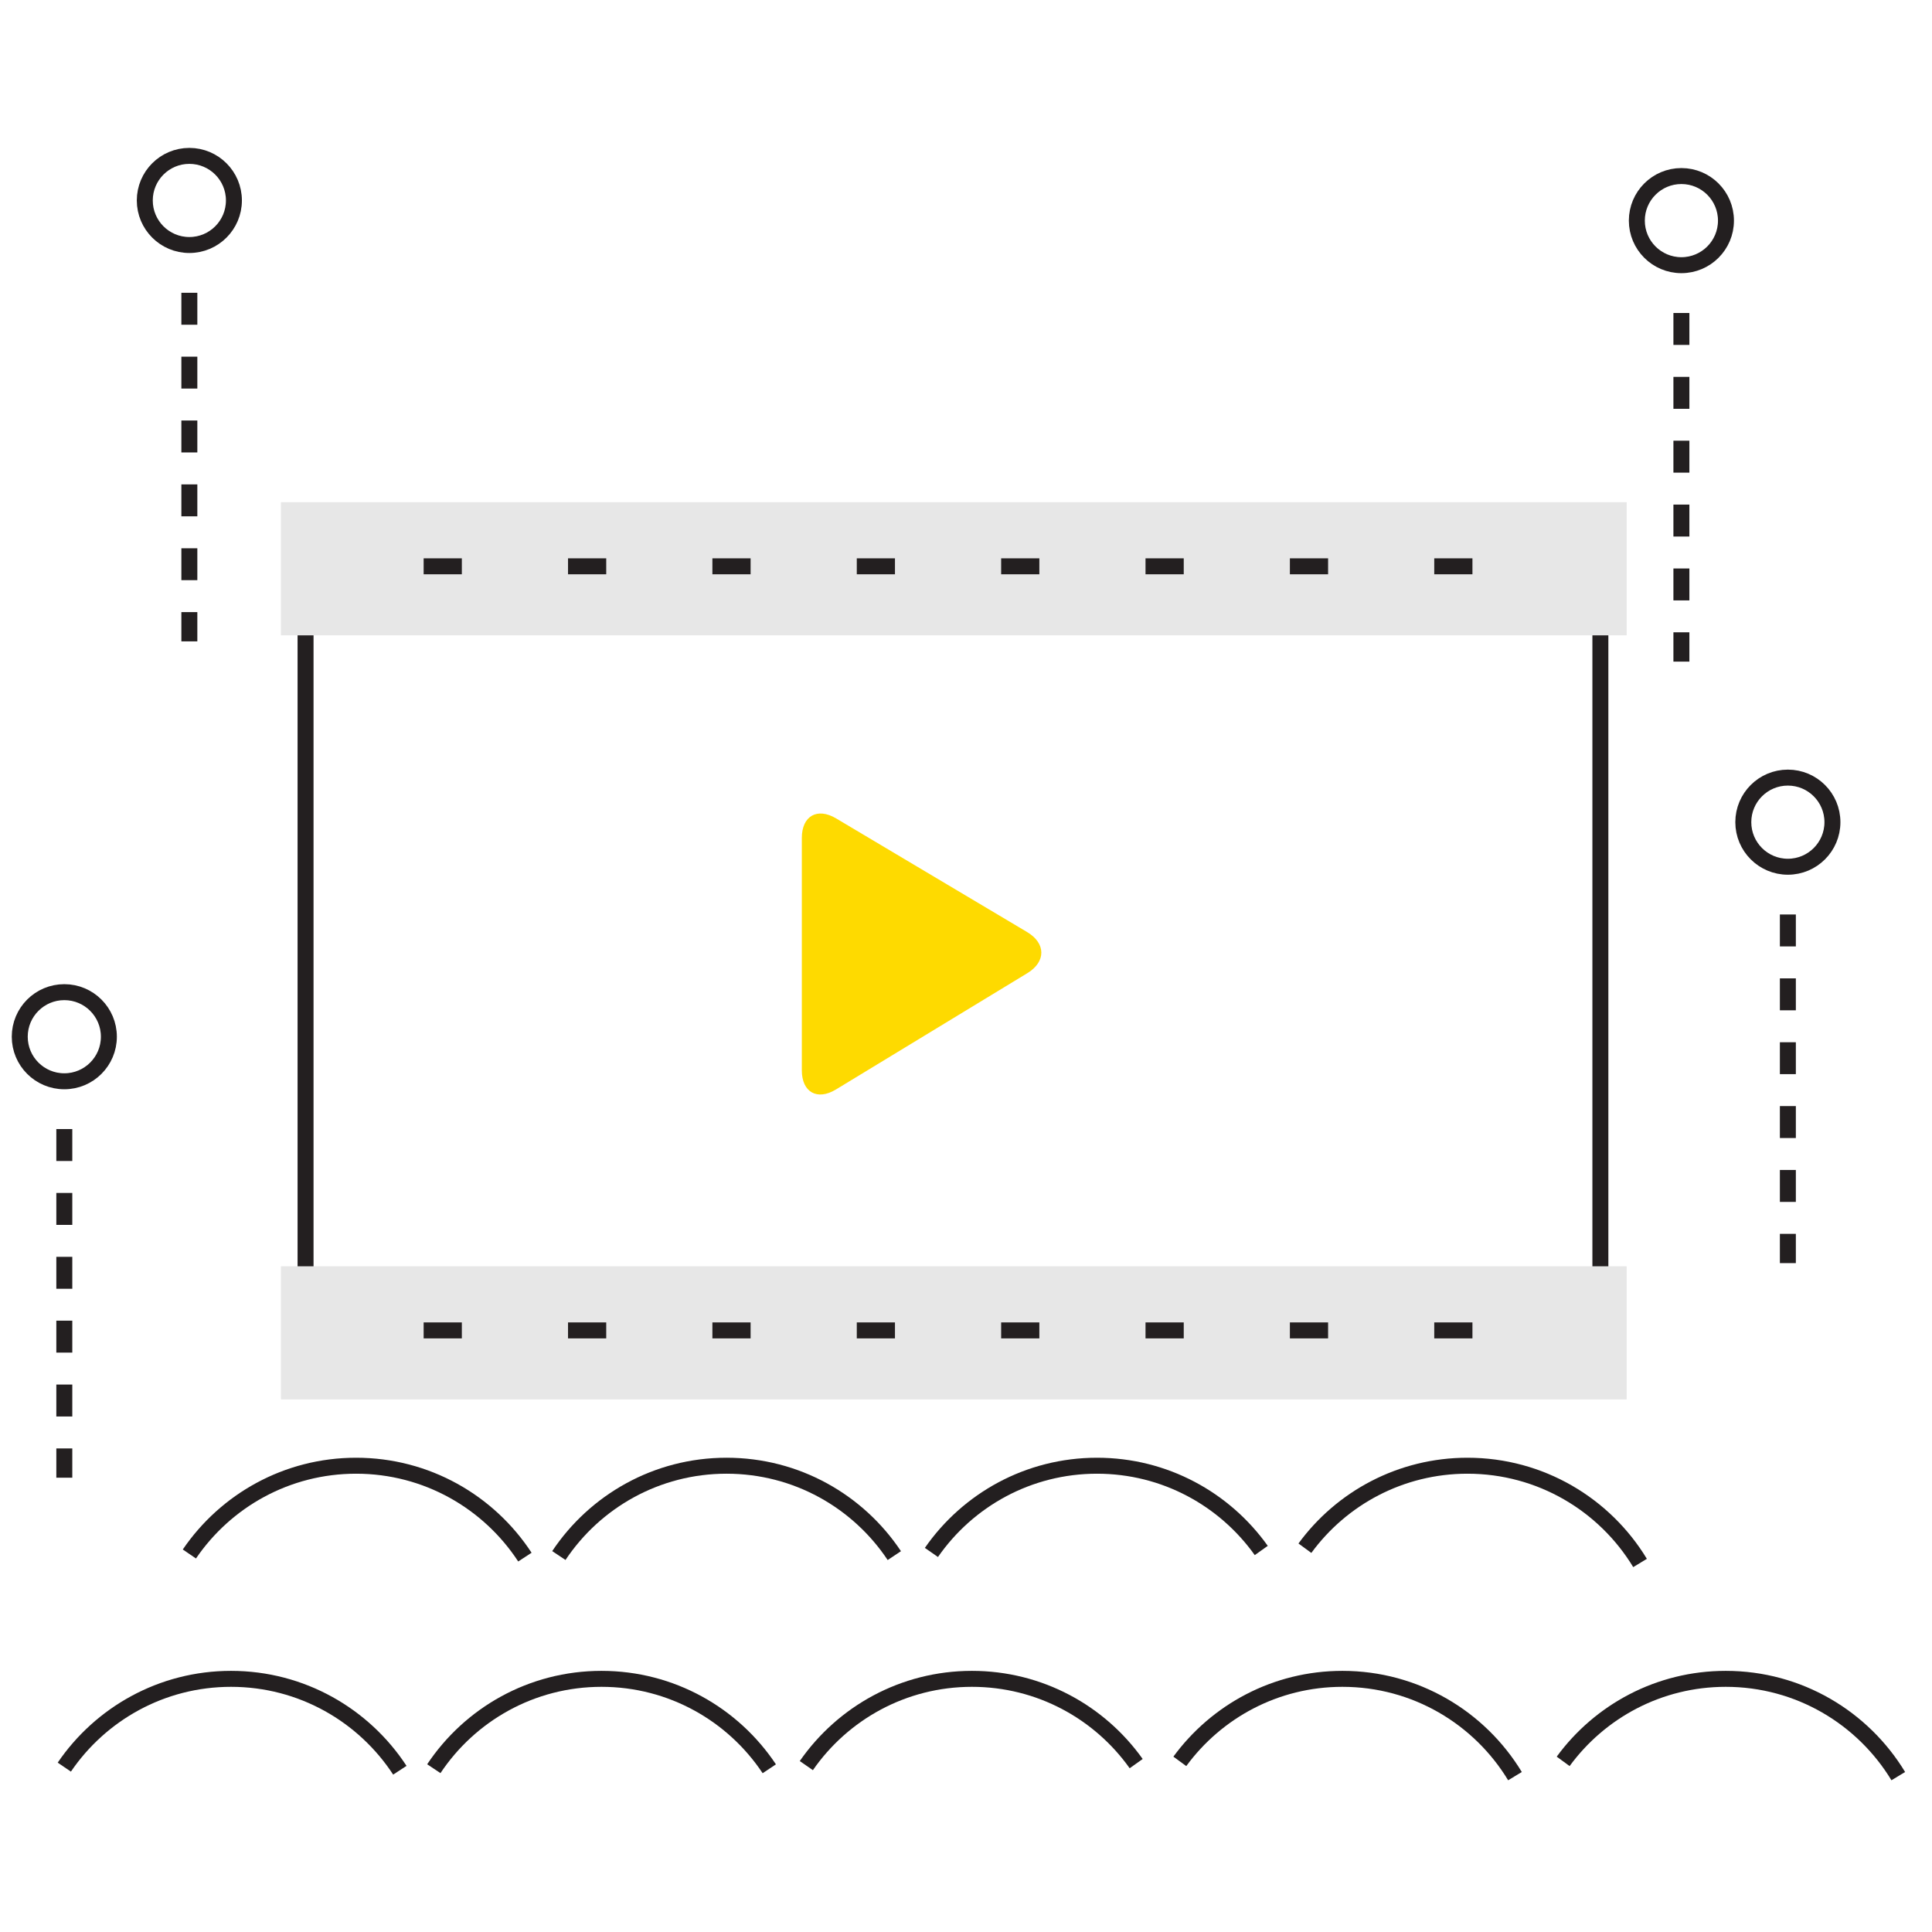 <?xml version="1.0" encoding="utf-8"?>
<!-- Generator: Adobe Illustrator 16.0.0, SVG Export Plug-In . SVG Version: 6.00 Build 0)  -->
<!DOCTYPE svg PUBLIC "-//W3C//DTD SVG 1.1//EN" "http://www.w3.org/Graphics/SVG/1.1/DTD/svg11.dtd">
<svg version="1.1" id="Layer_1" xmlns="http://www.w3.org/2000/svg" xmlns:xlink="http://www.w3.org/1999/xlink" x="0px" y="0px"
	 width="121px" height="121px" viewBox="0 0 121 121" enable-background="new 0 0 121 121" xml:space="preserve">
<g>
	<rect x="17.594" y="31.452" fill="#E7E7E7" width="84.284" height="8.337"/>
	<rect x="17.594" y="79.307" fill="#E7E7E7" width="84.284" height="8.338"/>
	<path fill="none" stroke="#231F20" stroke-linejoin="round" d="M32.874,97.521c-2.253-3.446-6.146-5.724-10.571-5.724
		c-4.342,0-8.169,2.191-10.442,5.528"/>
	<path fill="none" stroke="#231F20" stroke-linejoin="round" d="M56.011,97.427c-2.262-3.397-6.123-5.63-10.508-5.63
		c-4.38,0-8.238,2.231-10.502,5.625"/>
	<path fill="none" stroke="#231F20" stroke-linejoin="round" d="M78.992,97.106c-2.287-3.213-6.041-5.309-10.286-5.309
		c-4.298,0-8.093,2.148-10.372,5.432"/>
	<path fill="none" stroke="#231F20" stroke-linejoin="round" d="M102.715,97.888c-2.214-3.652-6.226-6.091-10.808-6.091
		c-4.181,0-7.888,2.031-10.182,5.166"/>
	<path fill="none" stroke="#231F20" stroke-linejoin="round" d="M25.042,110.869c-2.254-3.446-6.147-5.724-10.574-5.724
		c-4.339,0-8.169,2.192-10.44,5.529"/>
	<path fill="none" stroke="#231F20" stroke-linejoin="round" d="M48.18,110.777c-2.262-3.397-6.124-5.632-10.509-5.632
		c-4.38,0-8.238,2.231-10.501,5.627"/>
	<path fill="none" stroke="#231F20" stroke-linejoin="round" d="M71.158,110.454c-2.286-3.214-6.041-5.309-10.287-5.309
		c-4.296,0-8.091,2.148-10.371,5.434"/>
	<path fill="none" stroke="#231F20" stroke-linejoin="round" d="M94.882,111.238c-2.214-3.653-6.225-6.093-10.809-6.093
		c-4.179,0-7.884,2.033-10.181,5.168"/>
	<path fill="none" stroke="#231F20" stroke-linejoin="round" d="M118.888,111.238c-2.214-3.653-6.224-6.093-10.806-6.093
		c-4.181,0-7.887,2.033-10.182,5.168"/>
	<line fill="none" stroke="#231F20" stroke-linejoin="round" x1="26.532" y1="35.468" x2="28.925" y2="35.468"/>
	<line fill="none" stroke="#231F20" stroke-linejoin="round" x1="35.575" y1="35.468" x2="37.968" y2="35.468"/>
	<line fill="none" stroke="#231F20" stroke-linejoin="round" x1="44.617" y1="35.468" x2="47.01" y2="35.468"/>
	<line fill="none" stroke="#231F20" stroke-linejoin="round" x1="53.66" y1="35.468" x2="56.051" y2="35.468"/>
	<line fill="none" stroke="#231F20" stroke-linejoin="round" x1="62.701" y1="35.468" x2="65.094" y2="35.468"/>
	<line fill="none" stroke="#231F20" stroke-linejoin="round" x1="71.743" y1="35.468" x2="74.137" y2="35.468"/>
	<line fill="none" stroke="#231F20" stroke-linejoin="round" x1="80.785" y1="35.468" x2="83.178" y2="35.468"/>
	<line fill="none" stroke="#231F20" stroke-linejoin="round" x1="89.826" y1="35.468" x2="92.218" y2="35.468"/>
	<line fill="none" stroke="#231F20" stroke-linejoin="round" x1="26.532" y1="83.322" x2="28.925" y2="83.322"/>
	<line fill="none" stroke="#231F20" stroke-linejoin="round" x1="35.575" y1="83.322" x2="37.968" y2="83.322"/>
	<line fill="none" stroke="#231F20" stroke-linejoin="round" x1="44.617" y1="83.322" x2="47.01" y2="83.322"/>
	<line fill="none" stroke="#231F20" stroke-linejoin="round" x1="53.66" y1="83.322" x2="56.051" y2="83.322"/>
	<line fill="none" stroke="#231F20" stroke-linejoin="round" x1="62.701" y1="83.322" x2="65.094" y2="83.322"/>
	<line fill="none" stroke="#231F20" stroke-linejoin="round" x1="71.743" y1="83.322" x2="74.137" y2="83.322"/>
	<line fill="none" stroke="#231F20" stroke-linejoin="round" x1="80.785" y1="83.322" x2="83.178" y2="83.322"/>
	<line fill="none" stroke="#231F20" stroke-linejoin="round" x1="89.826" y1="83.322" x2="92.218" y2="83.322"/>
	<g>
		<path fill="#FEDA00" d="M52.354,68.234c-1.175,0.712-2.136,0.172-2.136-1.202V52.478c0-1.375,0.966-1.925,2.147-1.222
			l11.963,7.118c1.182,0.704,1.187,1.862,0.013,2.575L52.354,68.234z"/>
	</g>
	<line fill="none" stroke="#231F20" stroke-linejoin="round" x1="19.137" y1="39.791" x2="19.137" y2="79.307"/>
	<line fill="none" stroke="#231F20" stroke-linejoin="round" x1="100.231" y1="39.791" x2="100.231" y2="79.307"/>
	<g>
		
			<line fill="none" stroke="#231F20" stroke-linejoin="round" stroke-dasharray="2" x1="111.973" y1="57.274" x2="111.973" y2="79.108"/>
		<circle fill="none" stroke="#231F20" stroke-linejoin="round" cx="111.973" cy="51.492" r="2.791"/>
	</g>
	<g>
		
			<line fill="none" stroke="#231F20" stroke-linejoin="round" stroke-dasharray="2" x1="11.859" y1="18.337" x2="11.859" y2="40.169"/>
		<circle fill="none" stroke="#231F20" stroke-linejoin="round" cx="11.859" cy="12.554" r="2.791"/>
	</g>
	<g>
		
			<line fill="none" stroke="#231F20" stroke-linejoin="round" stroke-dasharray="2" x1="4.028" y1="70.714" x2="4.028" y2="92.548"/>
		<circle fill="none" stroke="#231F20" stroke-linejoin="round" cx="4.028" cy="64.929" r="2.791"/>
	</g>
	<g>
		
			<line fill="none" stroke="#231F20" stroke-linejoin="round" stroke-dasharray="2" x1="105.305" y1="19.602" x2="105.305" y2="41.437"/>
		<circle fill="none" stroke="#231F20" stroke-linejoin="round" cx="105.305" cy="13.817" r="2.791"/>
	</g>
</g>
</svg>

